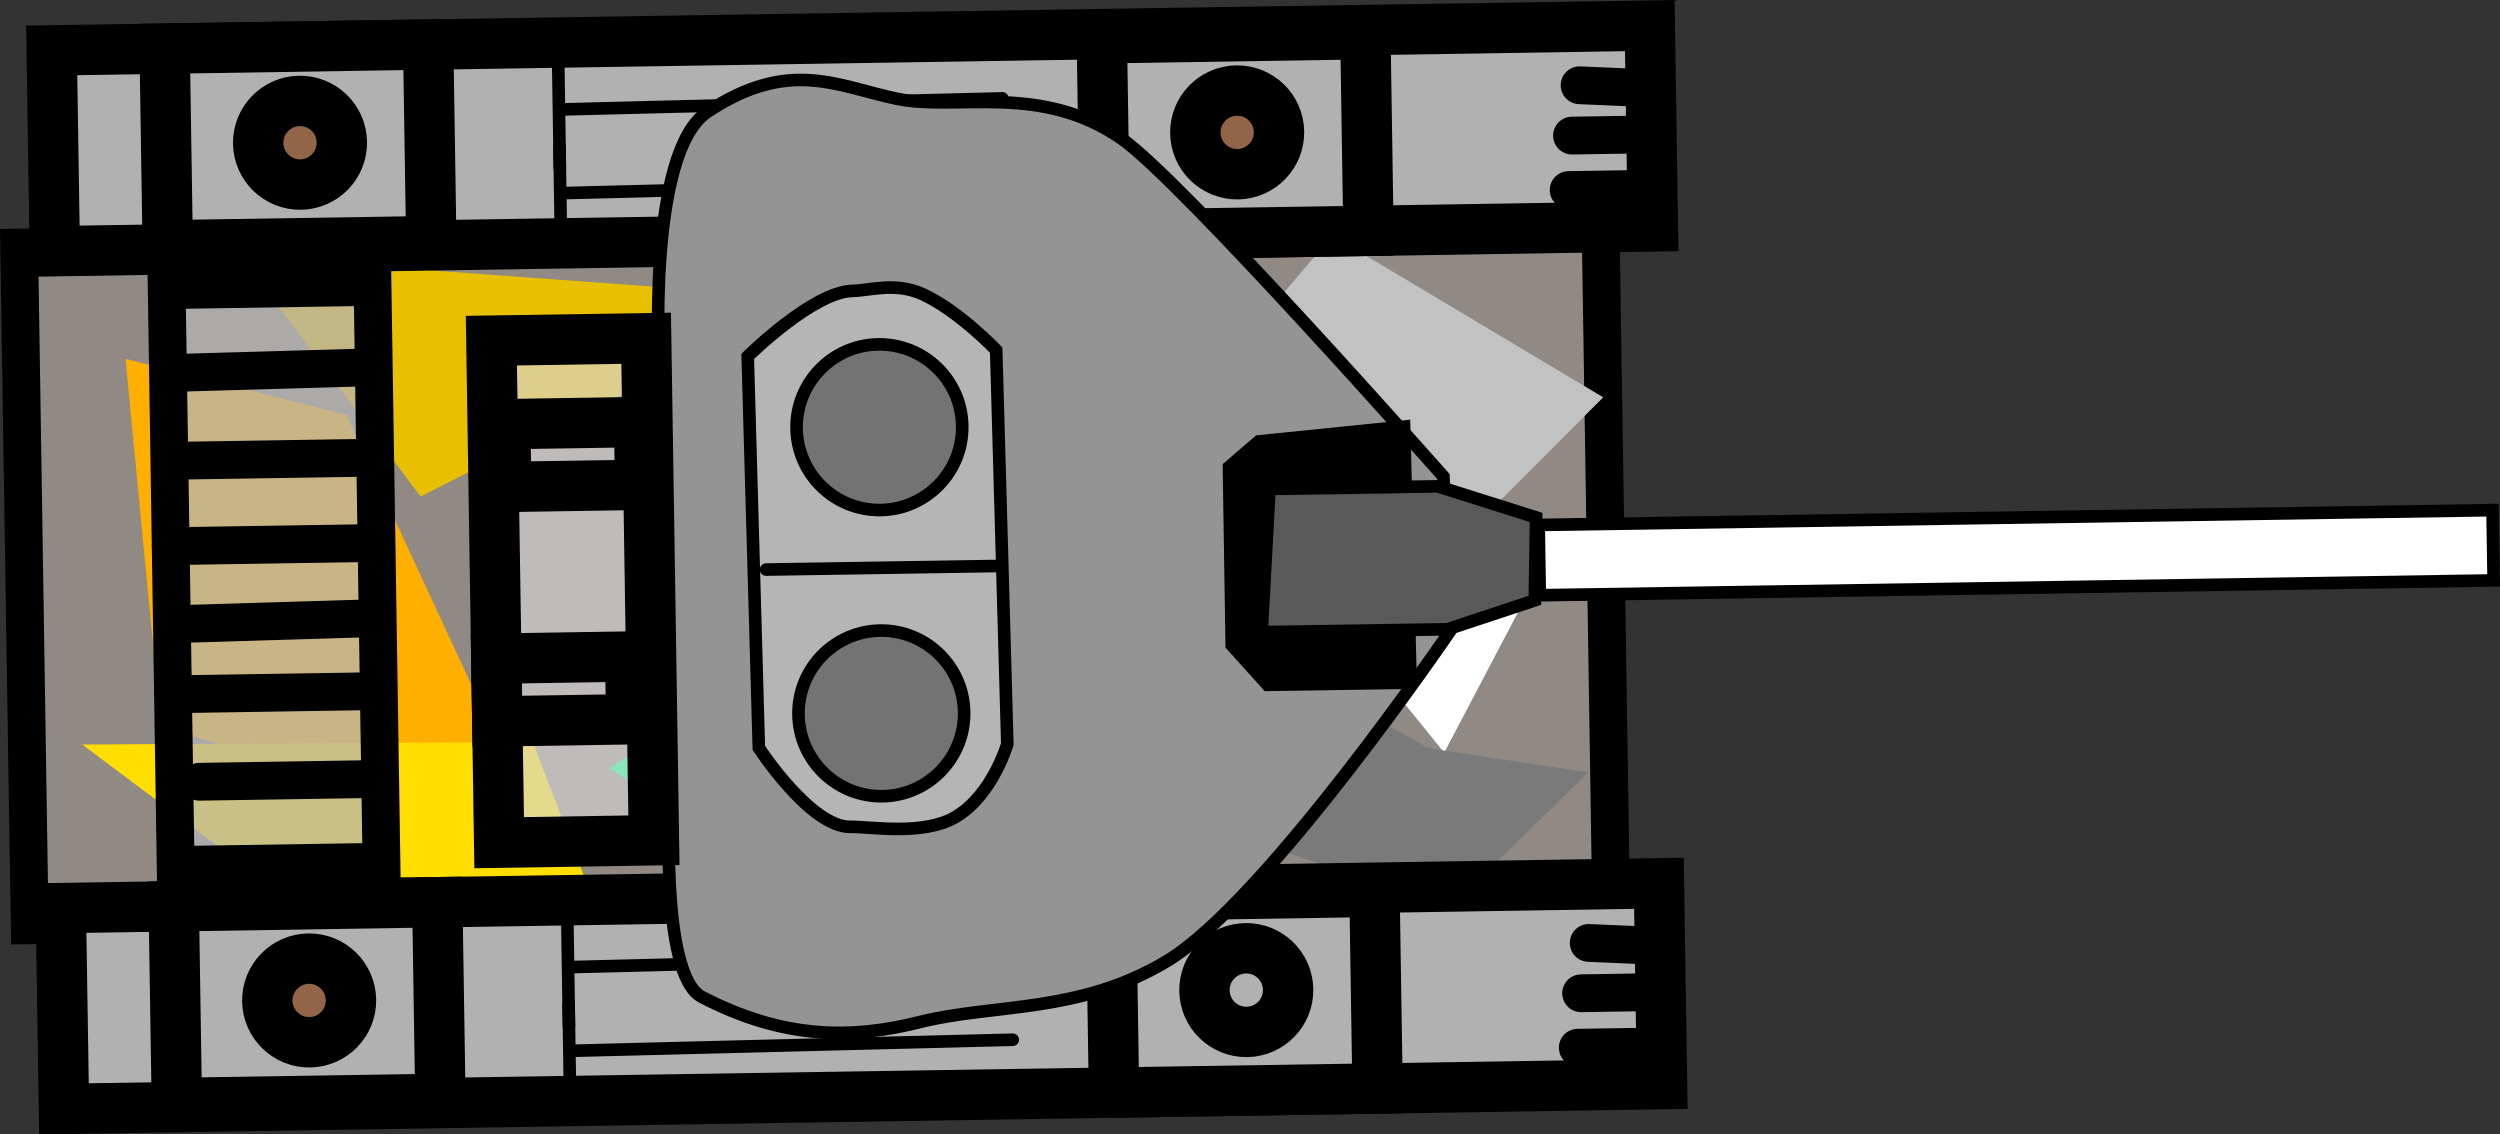 <svg version="1.1" xmlns="http://www.w3.org/2000/svg" xmlns:xlink="http://www.w3.org/1999/xlink" width="99.251" height="45.037" viewBox="0,0,99.251,45.037"><rect x="0" y="0" width="99.251" height="45.037" fill="#333333" stroke="none"/><g transform="translate(-202.875,-155.794)"><g data-paper-data="{&quot;isPaintingLayer&quot;:true}" fill-rule="nonzero" stroke="#000000" stroke-linejoin="miter" stroke-miterlimit="10" stroke-dasharray="" stroke-dashoffset="0" style="mix-blend-mode: normal"><g><path d="M203.637,165.622l62.78,-0.974l0.417,26.906l-62.78,0.974z" fill="#918984" stroke-width="1.5" stroke-linecap="butt"/><path d="M259.845,178.261l-11.883,-3.886l7.803,-9.23l10.759,6.423z" fill="#c2c2c2" stroke-width="0" stroke-linecap="round"/><path d="M232.252,168.999l17.792,15.838l-19.821,-8.143z" fill="#009c0d" stroke-width="0" stroke-linecap="round"/><path d="M227.049,186.302l13.32,-8.791l-5.59,13.543z" fill="#00ff83" stroke-width="0" stroke-linecap="round"/><path d="M253.573,177.472l10.563,0.734l-3.925,7.469z" fill="#ffffff" stroke-width="0" stroke-linecap="round"/><path d="M216.623,172.265l7.812,16.867l-15.17,-4.484l-1.406,-14.607z" fill="#ffaf00" stroke-width="0" stroke-linecap="round"/><path d="M212.447,165.983l22.619,1.643l-15.494,7.882z" fill="#e8c000" stroke-width="0" stroke-linecap="round"/><path d="M226.294,191.186l-12.11,0.188l-8.048,-6.022l17.896,-0.097z" fill="#ffde00" stroke-width="0" stroke-linecap="round"/><path d="M251.818,178.496l1.904,3.664l5.856,3.339l6.347,0.957l-5.458,5.362l-14.322,-4.791z" fill="#7a7a7a" stroke-width="0" stroke-linecap="round"/><g><g><path d="M204.927,157.794l63.445,-0.984l0.124,7.972l-63.445,0.984z" fill="#b1b1b1" stroke-width="2" stroke-linecap="butt"/><g stroke-width="2" stroke-linecap="butt"><path d="M246.618,157.313l10.463,-0.162l0.121,7.806l-10.463,0.162z" fill="#b1b1b1"/><path d="M252.017,162.711c-0.917,0.014 -1.672,-0.718 -1.687,-1.635c-0.014,-0.917 0.718,-1.672 1.635,-1.687c0.917,-0.014 1.672,0.718 1.687,1.635c0.014,0.917 -0.718,1.672 -1.635,1.687z" fill="#926548"/></g><g stroke-width="2" stroke-linecap="butt"><path d="M209.412,157.724l10.463,-0.162l0.121,7.806l-10.463,0.162z" fill="#b1b1b1"/><path d="M214.812,163.122c-0.917,0.014 -1.672,-0.718 -1.687,-1.635c-0.014,-0.917 0.718,-1.672 1.635,-1.687c0.917,-0.014 1.672,0.718 1.687,1.635c0.014,0.917 -0.718,1.672 -1.635,1.687z" fill="#926548"/></g><path d="M225.231,160.137l17.436,-0.437" fill="#926548" stroke-width="0.5" stroke-linecap="round"/><path d="M225.037,158.312l0.064,4.152" fill="#b1b1b1" stroke-width="0.5" stroke-linecap="round"/><path d="M242.719,163.022l-17.436,0.437" fill="#926548" stroke-width="0.5" stroke-linecap="round"/><path d="M225.088,161.634l0.064,4.152" fill="#926548" stroke-width="0.5" stroke-linecap="round"/></g><path d="M268.411,159.301l-2.826,-0.122" fill="#926548" stroke-width="1.5" stroke-linecap="round"/><path d="M267.775,161.138l-2.491,0.039" fill="#926548" stroke-width="1.5" stroke-linecap="round"/><path d="M265.151,163.338l2.99,-0.046" fill="#926548" stroke-width="1.5" stroke-linecap="round"/></g><g><g><path d="M205.29,191.844l63.445,-0.984l0.124,7.972l-63.445,0.984z" fill="#b1b1b1" stroke-width="2" stroke-linecap="butt"/><g fill="#b1b1b1" stroke-width="2" stroke-linecap="butt"><path d="M246.98,191.363l10.463,-0.162l0.121,7.806l-10.463,0.162z"/><path d="M252.379,196.762c-0.917,0.014 -1.672,-0.718 -1.687,-1.635c-0.014,-0.917 0.718,-1.672 1.635,-1.687c0.917,-0.014 1.672,0.718 1.687,1.635c0.014,0.917 -0.718,1.672 -1.635,1.687z"/></g><g stroke-width="2" stroke-linecap="butt"><path d="M209.774,191.774l10.463,-0.162l0.121,7.806l-10.463,0.162z" fill="#b1b1b1"/><path d="M215.174,197.173c-0.917,0.014 -1.672,-0.718 -1.687,-1.635c-0.014,-0.917 0.718,-1.672 1.635,-1.687c0.917,-0.014 1.672,0.718 1.687,1.635c0.014,0.917 -0.718,1.672 -1.635,1.687z" fill="#926548"/></g><path d="M243.03,193.75l-17.436,0.437" fill="#926548" stroke-width="0.5" stroke-linecap="round"/><path d="M225.399,192.363l0.064,4.152" fill="#926548" stroke-width="0.5" stroke-linecap="round"/><path d="M243.081,197.072l-17.436,0.437" fill="#b1b1b1" stroke-width="0.5" stroke-linecap="round"/><path d="M225.45,195.684l0.064,4.152" fill="#b1b1b1" stroke-width="0.5" stroke-linecap="round"/></g><path d="M268.773,193.351l-2.826,-0.122" fill="#926548" stroke-width="1.5" stroke-linecap="round"/><path d="M265.646,195.227l2.491,-0.039" fill="#926548" stroke-width="1.5" stroke-linecap="round"/><path d="M268.503,197.342l-2.99,0.046" fill="#b1b1b1" stroke-width="1.5" stroke-linecap="round"/></g><path d="M260.439,180.855c0,0 -7.288,10.701 -11.215,13.08c-3.48,2.108 -6.891,1.696 -9.835,2.436c-2.666,0.67 -5.382,0.701 -8.651,-0.998c-1.71,-0.889 -1.267,-8.223 -1.267,-8.223l-0.426,-16.772c0,0 -0.505,-8.542 1.92,-10.147c3.254,-2.154 5.162,-1.005 7.525,-0.514c2.381,0.494 5.699,-0.657 8.924,1.591c2.4,1.673 12.765,13.404 12.765,13.404z" fill="#949494" stroke-width="0.5" stroke-linecap="round"/><path d="M258.876,182.894l-5.68,0.088l-1.42,-1.573l-0.11,-7.075l1.18,-1.015l5.772,-0.588z" fill="#000000" stroke-width="0.5" stroke-linecap="round"/><path d="M263.809,179.627l-3.471,1.15l-7.374,0.114l0.31,-5.686l6.677,-0.104l3.907,1.235z" fill="#595959" stroke-width="0.5" stroke-linecap="round"/><path d="M263.962,176.635l37.868,-0.588l0.043,2.79l-37.868,0.588z" fill="#ffffff" stroke-width="0.5" stroke-linecap="butt"/><path d="M232.56,169.945c0,0 2.586,-2.562 4.15,-2.602c0.749,-0.019 1.725,-0.366 2.824,0.144c1.412,0.655 2.89,2.205 2.89,2.205l0.442,15.642c0,0 -0.584,2.02 -2.051,2.892c-1.273,0.757 -3.388,0.382 -4.177,0.394c-1.582,0.025 -3.637,-3.133 -3.637,-3.133z" fill="#b5b5b5" stroke-width="0.5" stroke-linecap="butt"/><path d="M237.736,169.466c1.816,-0.028 3.311,1.421 3.34,3.237c0.028,1.816 -1.421,3.311 -3.237,3.34c-1.816,0.028 -3.311,-1.421 -3.34,-3.237c-0.028,-1.816 1.421,-3.311 3.237,-3.34z" fill="#737373" stroke-width="0.5" stroke-linecap="butt"/><path d="M237.812,180.828c1.816,-0.028 3.311,1.421 3.34,3.237c0.028,1.816 -1.421,3.311 -3.237,3.34c-1.816,0.028 -3.311,-1.421 -3.34,-3.237c-0.028,-1.816 1.421,-3.311 3.237,-3.34z" fill="#737373" stroke-width="0.5" stroke-linecap="butt"/><path d="M242.358,178.266c0,0 -5.781,0.09 -7.374,0.114c-0.763,0.012 -1.694,0.026 -1.694,0.026" fill="none" stroke-width="0.5" stroke-linecap="round"/><path d="M222.383,169.318l6.145,-0.095l0.309,19.93l-6.145,0.095z" fill-opacity="0.647" fill="#d6d6d6" stroke-width="2" stroke-linecap="butt"/><path d="M222.933,172.632l5.315,-0.082l0.039,2.491l-5.315,0.082z" fill="none" stroke-width="2" stroke-linecap="butt"/><path d="M222.579,181.94l5.315,-0.082l0.039,2.491l-5.315,0.082z" fill="none" stroke-width="2" stroke-linecap="butt"/><path d="M209.494,167.313l8.171,-0.127l0.354,22.82l-8.171,0.127z" fill-opacity="0.733" fill="#b5b5b5" stroke-width="1.5" stroke-linecap="butt"/><path d="M217.516,170.378l-7.572,0.217" fill="none" stroke-width="1.5" stroke-linecap="round"/><path d="M216.973,173.975l-7.075,0.11" fill="#bdff00" stroke-width="1.5" stroke-linecap="round"/><path d="M217.026,177.363l-7.374,0.114" fill="none" stroke-width="1.5" stroke-linecap="round"/><path d="M217.272,180.349l-6.775,0.205" fill="none" stroke-width="1.5" stroke-linecap="round"/><path d="M217.815,183.232l-7.275,0.113" fill="none" stroke-width="1.5" stroke-linecap="round"/><path d="M217.47,186.726l-6.677,0.104" fill="none" stroke-width="1.5" stroke-linecap="round"/></g></g></g></svg>